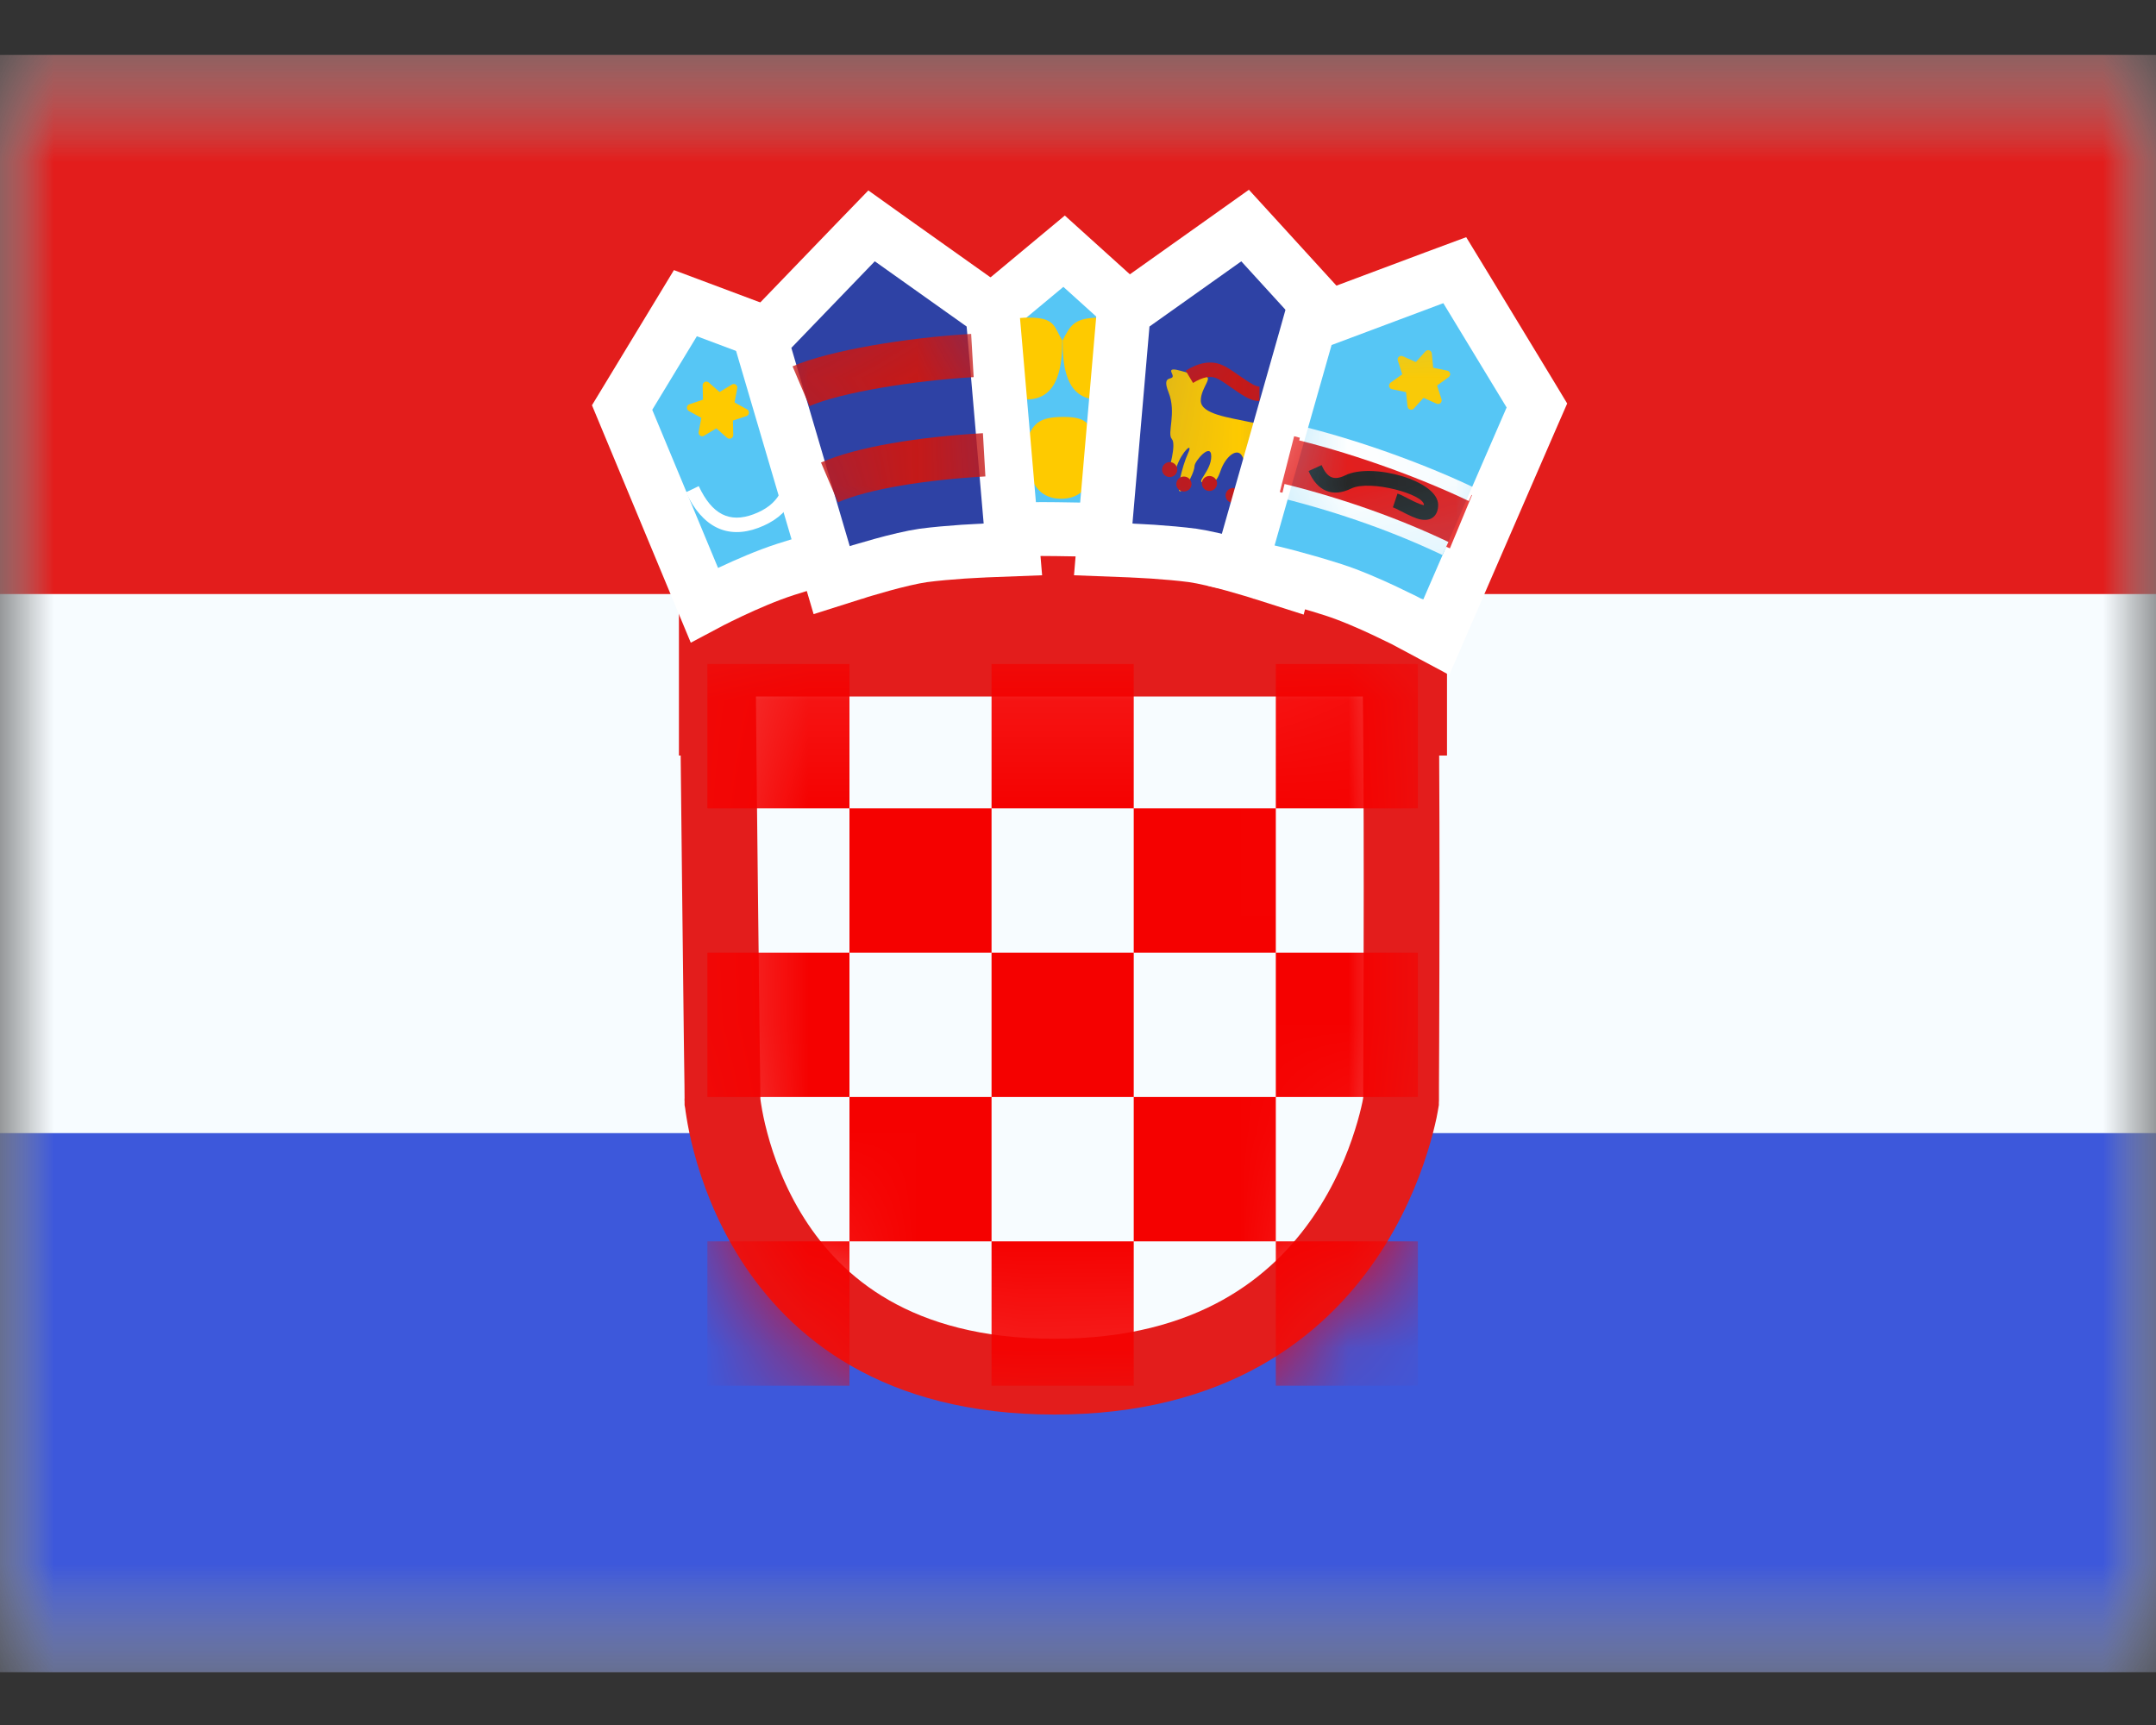 <svg width="20" height="16" viewBox="0 0 20 16" fill="none" xmlns="http://www.w3.org/2000/svg">
<rect x="0" y="0" width="20" height="16" fill="#333333" stroke="none"/>
<mask id="mask0_2362_47165" style="mask-type:luminance" maskUnits="userSpaceOnUse" x="0" y="0" width="20" height="16">
<rect y="0.51" width="20" height="15" fill="white"/>
</mask>
<g mask="url(#mask0_2362_47165)">
<path fill-rule="evenodd" clip-rule="evenodd" d="M0 0.51V15.51H20V0.51H0Z" fill="#F7FCFF"/>
<mask id="mask1_2362_47165" style="mask-type:luminance" maskUnits="userSpaceOnUse" x="0" y="0" width="20" height="16">
<path fill-rule="evenodd" clip-rule="evenodd" d="M0 0.51V15.51H20V0.51H0Z" fill="white"/>
</mask>
<g mask="url(#mask1_2362_47165)">
<path fill-rule="evenodd" clip-rule="evenodd" d="M0 0.51V5.51H20V0.51H0Z" fill="#E31D1C"/>
<path fill-rule="evenodd" clip-rule="evenodd" d="M0 10.51V15.51H20V10.51H0Z" fill="#3D58DB"/>
<rect x="6.298" y="4.508" width="7.125" height="2.5" fill="#E31D1C"/>
<path d="M6.658 6.109H12.988C12.999 6.59 13.002 7.428 13.002 8.235C13.002 8.757 13 9.258 12.999 9.63L12.997 10.075L12.997 10.199L12.996 10.217L12.996 10.219C12.993 10.236 12.989 10.262 12.982 10.296C12.967 10.365 12.943 10.466 12.904 10.588C12.827 10.834 12.694 11.16 12.472 11.484C12.038 12.117 11.25 12.769 9.781 12.769C8.314 12.769 7.564 12.118 7.165 11.491C6.96 11.168 6.843 10.844 6.778 10.598C6.745 10.476 6.726 10.375 6.715 10.306C6.709 10.272 6.706 10.246 6.704 10.229L6.702 10.218L6.702 10.191L6.701 10.068L6.695 9.625C6.691 9.256 6.685 8.757 6.679 8.237C6.67 7.444 6.661 6.605 6.658 6.109ZM6.701 10.209C6.701 10.208 6.701 10.208 6.701 10.209L6.701 10.209Z" fill="#F7FCFF" stroke="#E31D1C" stroke-width="0.703"/>
<mask id="mask2_2362_47165" style="mask-type:luminance" maskUnits="userSpaceOnUse" x="6" y="5" width="8" height="9">
<path d="M6.658 6.109H12.988C12.999 6.59 13.002 7.428 13.002 8.235C13.002 8.757 13 9.258 12.999 9.63L12.997 10.075L12.997 10.199L12.996 10.217L12.996 10.219C12.993 10.236 12.989 10.262 12.982 10.296C12.967 10.365 12.943 10.466 12.904 10.588C12.827 10.834 12.694 11.16 12.472 11.484C12.038 12.117 11.25 12.769 9.781 12.769C8.314 12.769 7.564 12.118 7.165 11.491C6.96 11.168 6.843 10.844 6.778 10.598C6.745 10.476 6.726 10.375 6.715 10.306C6.709 10.272 6.706 10.246 6.704 10.229L6.702 10.218L6.702 10.191L6.701 10.068L6.695 9.625C6.691 9.256 6.685 8.757 6.679 8.237C6.67 7.444 6.661 6.605 6.658 6.109ZM6.701 10.209C6.701 10.208 6.701 10.208 6.701 10.209L6.701 10.209Z" fill="white" stroke="white" stroke-width="0.703"/>
</mask>
<g mask="url(#mask2_2362_47165)">
<path fill-rule="evenodd" clip-rule="evenodd" d="M6.562 6.159H7.88V7.498H6.562V6.159ZM9.198 7.498H7.88V8.837H6.562V10.175L7.88 10.175V11.514H6.562V12.853H7.88V11.514H9.198V12.853H10.517V11.514H11.835V12.853H13.153V11.514H11.835V10.175L13.153 10.175V8.837H11.835V7.498H13.153V6.159H11.835V7.498H10.517V6.159H9.198V7.498ZM9.198 8.837V7.498H10.517V8.837H9.198ZM9.198 10.175V8.837H7.88V10.175H9.198ZM10.517 10.175V11.514H9.198V10.175H10.517ZM10.517 10.175V8.837H11.835V10.175H10.517Z" fill="#F50100"/>
</g>
<path fill-rule="evenodd" clip-rule="evenodd" d="M6.533 5.611C6.533 5.611 6.941 5.393 7.289 5.281C7.637 5.169 7.911 5.107 7.911 5.107L7.394 3.2L6.358 2.812L5.771 3.78L6.533 5.611Z" fill="#56C6F5" stroke="white" stroke-width="0.5"/>
<path d="M6.363 4.566L6.482 4.509C6.605 4.772 6.767 4.853 6.99 4.77C7.217 4.685 7.309 4.525 7.276 4.271L7.407 4.254C7.448 4.569 7.321 4.789 7.035 4.896C6.745 5.004 6.514 4.888 6.363 4.566Z" fill="white"/>
<path fill-rule="evenodd" clip-rule="evenodd" d="M6.645 3.973L6.531 4.042C6.506 4.057 6.475 4.035 6.481 4.006L6.506 3.876L6.39 3.812C6.364 3.798 6.367 3.759 6.395 3.75L6.521 3.707L6.518 3.574C6.518 3.545 6.552 3.528 6.575 3.548L6.675 3.636L6.789 3.567C6.814 3.551 6.845 3.573 6.839 3.602L6.814 3.733L6.93 3.797C6.956 3.811 6.953 3.849 6.925 3.859L6.799 3.901L6.802 4.035C6.802 4.064 6.768 4.08 6.745 4.061L6.645 3.973Z" fill="#FECA00"/>
<path fill-rule="evenodd" clip-rule="evenodd" d="M9.088 4.932C9.088 4.932 9.436 4.901 9.801 4.908C10.166 4.915 10.476 4.918 10.476 4.918L10.654 3.037L9.871 2.33L9.001 3.054L9.088 4.932Z" fill="#56C6F5" stroke="white" stroke-width="0.5"/>
<path fill-rule="evenodd" clip-rule="evenodd" d="M9.844 4.626C10.145 4.626 10.174 4.3 10.174 4.078C10.097 3.955 10.113 3.867 9.866 3.867C9.618 3.867 9.59 3.942 9.518 4.078C9.518 4.3 9.542 4.626 9.844 4.626Z" fill="#FECA00"/>
<path fill-rule="evenodd" clip-rule="evenodd" d="M10.183 3.705C10.485 3.705 10.514 3.379 10.514 3.157C10.436 3.034 10.452 2.946 10.205 2.946C9.958 2.946 9.93 3.021 9.857 3.157C9.857 3.379 9.882 3.705 10.183 3.705Z" fill="#FECA00"/>
<path fill-rule="evenodd" clip-rule="evenodd" d="M9.524 3.705C9.825 3.705 9.854 3.379 9.854 3.157C9.777 3.034 9.793 2.946 9.546 2.946C9.299 2.946 9.27 3.021 9.198 3.157C9.198 3.379 9.222 3.705 9.524 3.705Z" fill="#FECA00"/>
<path d="M7.643 5.137L7.715 5.381L7.958 5.304L7.958 5.304L7.958 5.304L7.958 5.304L7.959 5.304L7.962 5.303L7.974 5.299L8.021 5.285C8.062 5.273 8.118 5.257 8.181 5.239C8.311 5.203 8.46 5.167 8.564 5.152C8.676 5.137 8.818 5.125 8.934 5.117C8.992 5.114 9.043 5.111 9.078 5.109L9.12 5.107L9.131 5.106L9.134 5.106L9.135 5.106L9.135 5.106H9.135L9.135 5.106L9.135 5.106L9.396 5.096L9.374 4.835L9.216 3.007L9.206 2.892L9.112 2.825L8.26 2.22L8.085 2.095L7.935 2.25L7.161 3.053L7.06 3.157L7.101 3.297L7.643 5.137Z" fill="#2E42A5" stroke="white" stroke-width="0.5"/>
<mask id="mask3_2362_47165" style="mask-type:luminance" maskUnits="userSpaceOnUse" x="6" y="1" width="4" height="5">
<path d="M7.643 5.137L7.715 5.381L7.958 5.304L7.958 5.304L7.958 5.304L7.958 5.304L7.959 5.304L7.962 5.303L7.974 5.299L8.021 5.285C8.062 5.273 8.118 5.257 8.181 5.239C8.311 5.203 8.46 5.167 8.564 5.152C8.676 5.137 8.818 5.125 8.934 5.117C8.992 5.114 9.043 5.111 9.078 5.109L9.12 5.107L9.131 5.106L9.134 5.106L9.135 5.106L9.135 5.106H9.135L9.135 5.106L9.135 5.106L9.396 5.096L9.374 4.835L9.216 3.007L9.206 2.892L9.112 2.825L8.26 2.22L8.085 2.095L7.935 2.25L7.161 3.053L7.06 3.157L7.101 3.297L7.643 5.137Z" fill="white" stroke="white" stroke-width="0.5"/>
</mask>
<g mask="url(#mask3_2362_47165)">
<path d="M7.773 4.659L7.616 4.29C7.952 4.143 8.52 4.053 9.118 4.018L9.141 4.419C8.586 4.451 8.06 4.534 7.773 4.659Z" fill="#C51918"/>
<path d="M7.509 3.767L7.352 3.398C7.688 3.251 8.411 3.132 9.009 3.097L9.032 3.498C8.476 3.53 7.796 3.641 7.509 3.767Z" fill="#C51918"/>
</g>
<path d="M11.988 5.131L11.92 5.383L11.672 5.304L11.672 5.304L11.672 5.304L11.671 5.304L11.671 5.304L11.668 5.303L11.655 5.299L11.608 5.285C11.568 5.273 11.512 5.257 11.449 5.239C11.318 5.203 11.17 5.167 11.066 5.152C10.954 5.137 10.812 5.125 10.695 5.117C10.637 5.114 10.587 5.111 10.551 5.109L10.509 5.107L10.498 5.106L10.496 5.106L10.495 5.106L10.495 5.106H10.495L10.495 5.106L10.495 5.106L10.234 5.096L10.256 4.835L10.414 3.007L10.424 2.892L10.518 2.825L11.37 2.22L11.55 2.092L11.699 2.255L12.429 3.055L12.521 3.156L12.486 3.288L11.988 5.131Z" fill="#2E42A5" stroke="white" stroke-width="0.5"/>
<mask id="mask4_2362_47165" style="mask-type:luminance" maskUnits="userSpaceOnUse" x="9" y="1" width="4" height="5">
<path d="M11.988 5.131L11.92 5.383L11.672 5.304L11.672 5.304L11.672 5.304L11.671 5.304L11.671 5.304L11.668 5.303L11.655 5.299L11.608 5.285C11.568 5.273 11.512 5.257 11.449 5.239C11.318 5.203 11.17 5.167 11.066 5.152C10.954 5.137 10.812 5.125 10.695 5.117C10.637 5.114 10.587 5.111 10.551 5.109L10.509 5.107L10.498 5.106L10.496 5.106L10.495 5.106L10.495 5.106H10.495L10.495 5.106L10.495 5.106L10.234 5.096L10.256 4.835L10.414 3.007L10.424 2.892L10.518 2.825L11.37 2.22L11.55 2.092L11.699 2.255L12.429 3.055L12.521 3.156L12.486 3.288L11.988 5.131Z" fill="white" stroke="white" stroke-width="0.5"/>
</mask>
<g mask="url(#mask4_2362_47165)">
<path fill-rule="evenodd" clip-rule="evenodd" d="M11.499 4.552C11.499 4.552 11.682 4.45 11.709 4.277C11.735 4.105 12.02 3.892 11.877 3.918C11.735 3.943 11.817 3.963 11.611 3.918C11.405 3.873 11.139 3.843 11.139 3.716C11.139 3.59 11.271 3.489 11.163 3.489C11.055 3.489 10.824 3.37 10.87 3.461C10.916 3.553 10.764 3.449 10.84 3.639C10.916 3.829 10.824 4.021 10.87 4.071C10.916 4.121 10.84 4.368 10.84 4.368C10.84 4.368 10.868 4.46 10.917 4.323C10.966 4.185 11.074 4.089 11.02 4.206C10.966 4.323 10.898 4.601 10.959 4.552C11.02 4.503 11.081 4.368 11.081 4.323C11.081 4.277 11.236 4.098 11.236 4.233C11.236 4.368 11.09 4.475 11.163 4.475C11.236 4.475 11.276 4.503 11.322 4.368C11.368 4.233 11.479 4.144 11.524 4.233C11.569 4.323 11.559 4.318 11.499 4.435C11.438 4.552 11.499 4.552 11.499 4.552Z" fill="#FECA00"/>
<path fill-rule="evenodd" clip-rule="evenodd" d="M11.067 3.552L10.999 3.438C11.121 3.362 11.234 3.342 11.333 3.384C11.378 3.403 11.412 3.425 11.5 3.487L11.512 3.495C11.604 3.56 11.653 3.586 11.683 3.586V3.72C11.614 3.72 11.555 3.688 11.437 3.605L11.425 3.597C11.346 3.541 11.315 3.521 11.282 3.507C11.227 3.484 11.157 3.497 11.067 3.552ZM10.851 4.425C10.889 4.425 10.921 4.394 10.921 4.356C10.921 4.317 10.889 4.286 10.851 4.286C10.812 4.286 10.78 4.317 10.78 4.356C10.78 4.394 10.812 4.425 10.851 4.425ZM11.053 4.49C11.053 4.528 11.021 4.559 10.982 4.559C10.944 4.559 10.912 4.528 10.912 4.49C10.912 4.451 10.944 4.42 10.982 4.42C11.021 4.42 11.053 4.451 11.053 4.49ZM11.219 4.554C11.258 4.554 11.29 4.523 11.29 4.484C11.29 4.446 11.258 4.415 11.219 4.415C11.18 4.415 11.149 4.446 11.149 4.484C11.149 4.523 11.18 4.554 11.219 4.554ZM11.51 4.596C11.51 4.634 11.478 4.665 11.44 4.665C11.401 4.665 11.369 4.634 11.369 4.596C11.369 4.557 11.401 4.526 11.44 4.526C11.478 4.526 11.51 4.557 11.51 4.596Z" fill="#C51918"/>
</g>
<path d="M13.431 5.663L13.323 5.912L13.084 5.784L13.084 5.784L13.084 5.784L13.084 5.784L13.084 5.784L13.084 5.783L13.081 5.782L13.068 5.775C13.057 5.77 13.04 5.761 13.02 5.75C12.978 5.729 12.918 5.7 12.848 5.667C12.706 5.6 12.528 5.522 12.37 5.471C12.201 5.417 12.05 5.375 11.941 5.346C11.887 5.332 11.843 5.321 11.814 5.314L11.78 5.306L11.771 5.304L11.77 5.304L11.769 5.304L11.769 5.304L11.769 5.304L11.769 5.304L11.769 5.304L11.511 5.246L11.583 4.991L12.112 3.131L12.146 3.01L12.265 2.966L13.301 2.578L13.495 2.506L13.603 2.683L14.19 3.65L14.257 3.761L14.205 3.88L13.431 5.663Z" fill="#56C6F5" stroke="white" stroke-width="0.5"/>
<mask id="mask5_2362_47165" style="mask-type:luminance" maskUnits="userSpaceOnUse" x="11" y="2" width="4" height="5">
<path d="M13.431 5.663L13.323 5.912L13.084 5.784L13.084 5.784L13.084 5.784L13.084 5.784L13.084 5.784L13.084 5.783L13.081 5.782L13.068 5.775C13.057 5.77 13.04 5.761 13.02 5.75C12.978 5.729 12.918 5.7 12.848 5.667C12.706 5.6 12.528 5.522 12.37 5.471C12.201 5.417 12.05 5.375 11.941 5.346C11.887 5.332 11.843 5.321 11.814 5.314L11.78 5.306L11.771 5.304L11.77 5.304L11.769 5.304L11.769 5.304L11.769 5.304L11.769 5.304L11.769 5.304L11.511 5.246L11.583 4.991L12.112 3.131L12.146 3.01L12.265 2.966L13.301 2.578L13.495 2.506L13.603 2.683L14.19 3.65L14.257 3.761L14.205 3.88L13.431 5.663Z" fill="white" stroke="white" stroke-width="0.5"/>
</mask>
<g mask="url(#mask5_2362_47165)">
<path fill-rule="evenodd" clip-rule="evenodd" d="M13.205 3.69L13.116 3.789C13.096 3.811 13.06 3.799 13.057 3.77L13.043 3.637L12.913 3.61C12.884 3.604 12.876 3.567 12.9 3.549L13.008 3.472L12.967 3.345C12.957 3.317 12.986 3.292 13.013 3.304L13.134 3.358L13.223 3.259C13.243 3.237 13.279 3.249 13.282 3.278L13.295 3.411L13.426 3.438C13.454 3.444 13.462 3.481 13.438 3.498L13.331 3.576L13.372 3.703C13.381 3.731 13.353 3.756 13.326 3.744L13.205 3.69Z" fill="#FECA00"/>
<path d="M11.872 4.564L12.005 4.046C12.593 4.201 13.206 4.4 13.655 4.593L13.45 5.086C13.026 4.904 12.437 4.713 11.872 4.564Z" fill="#E31D1C"/>
<path d="M12.052 4.085L12.083 3.955C12.647 4.095 13.246 4.318 13.681 4.526L13.625 4.647C13.198 4.443 12.607 4.223 12.052 4.085Z" fill="white"/>
<path d="M11.885 4.619L11.916 4.489C12.48 4.629 13.001 4.819 13.436 5.027L13.38 5.148C12.953 4.944 12.44 4.757 11.885 4.619Z" fill="white"/>
<path d="M12.139 4.369L12.26 4.314C12.311 4.433 12.374 4.46 12.479 4.409C12.726 4.288 13.341 4.456 13.341 4.683C13.341 4.772 13.29 4.826 13.211 4.822C13.167 4.821 13.12 4.803 13.051 4.769C13.042 4.765 13.037 4.762 13.023 4.755C12.947 4.716 12.941 4.713 12.921 4.706L12.964 4.578C12.992 4.588 12.997 4.59 13.082 4.634C13.095 4.64 13.1 4.643 13.108 4.647C13.161 4.673 13.197 4.686 13.217 4.687C13.218 4.687 13.209 4.697 13.209 4.683C13.209 4.584 12.709 4.447 12.535 4.531C12.361 4.616 12.219 4.556 12.139 4.369Z" fill="#272727"/>
</g>
</g>
</g>
</svg>
